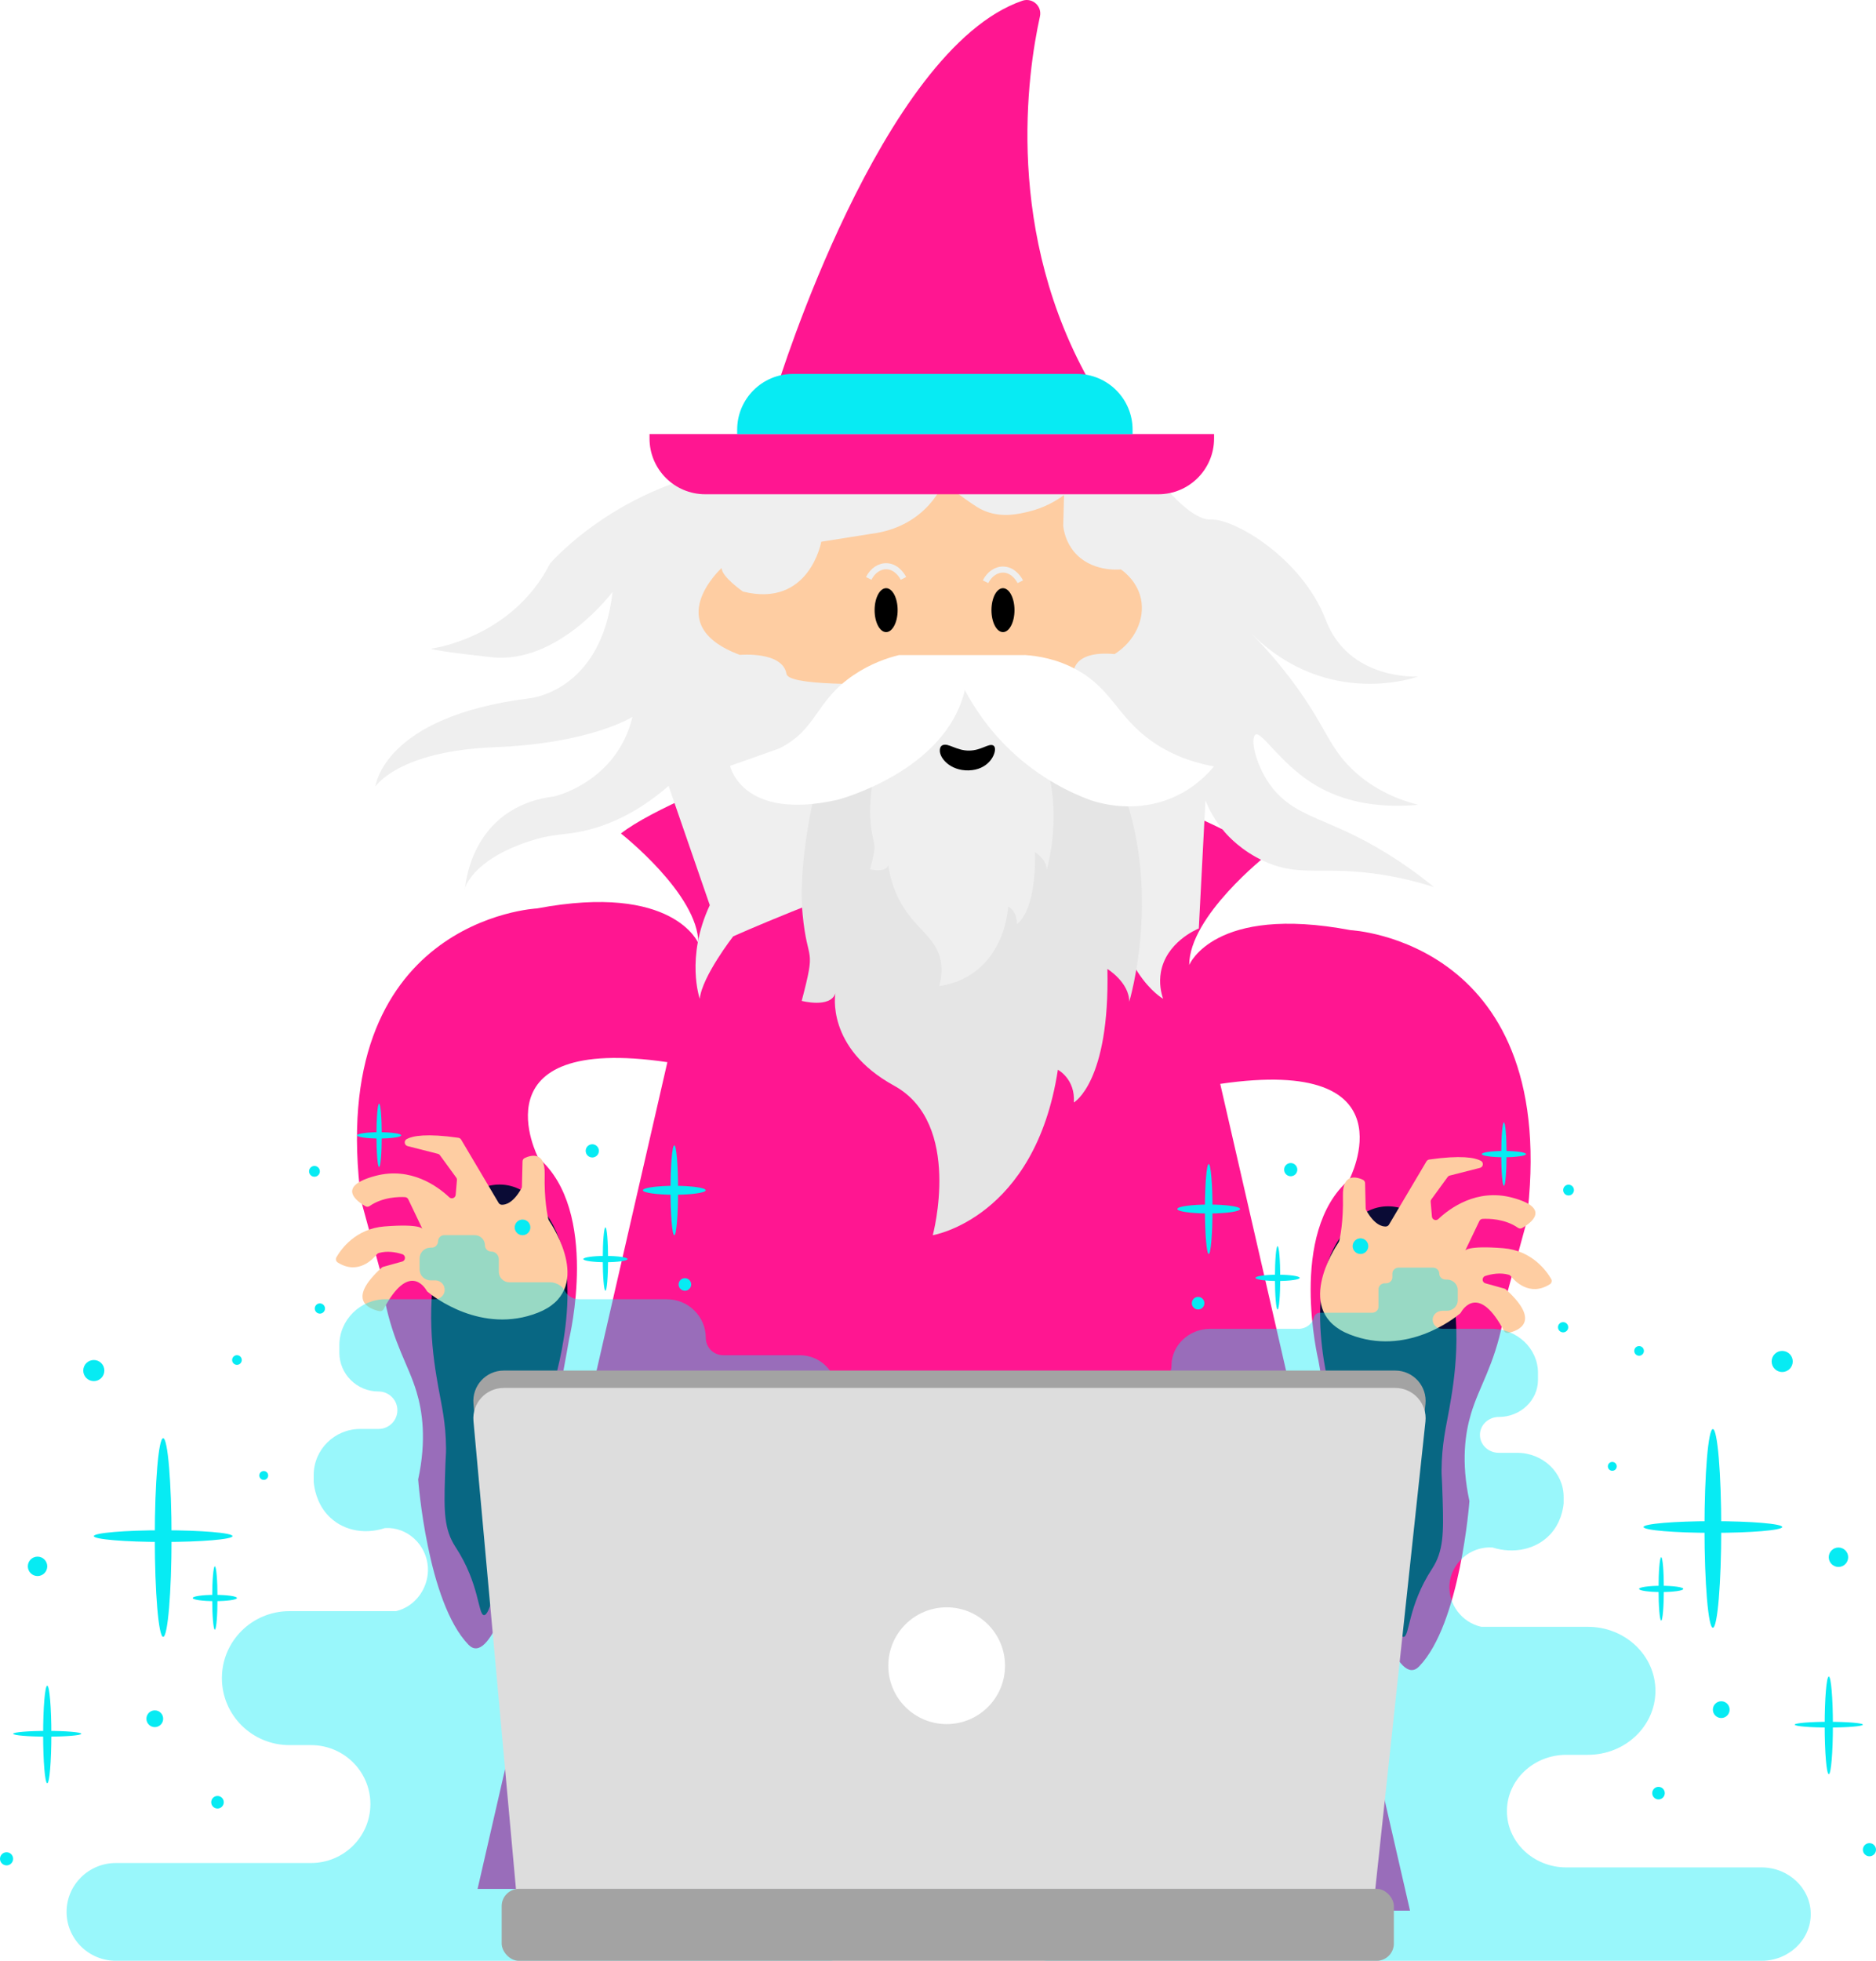 <?xml version="1.0" encoding="UTF-8"?>
<svg id="Layer_1" data-name="Layer 1" xmlns="http://www.w3.org/2000/svg" xmlns:xlink="http://www.w3.org/1999/xlink" viewBox="0 0 465.76 486.58">
  <defs>
    <style>
      .cls-1 {
        fill: none;
        stroke: #efefef;
        stroke-miterlimit: 10;
        stroke-width: 1.51px;
      }

      .cls-2 {
        filter: url(#outer-glow-1);
      }

      .cls-2, .cls-3, .cls-4, .cls-5, .cls-6, .cls-7, .cls-8, .cls-9, .cls-10, .cls-11, .cls-12, .cls-13 {
        stroke-width: 0px;
      }

      .cls-2, .cls-3, .cls-7 {
        fill: #07ebf3;
      }

      .cls-3 {
        opacity: .41;
      }

      .cls-5 {
        fill: #a3a3a3;
      }

      .cls-6 {
        fill: #0a0b35;
      }

      .cls-8 {
        fill: #ddd;
      }

      .cls-9 {
        fill: #fecda2;
      }

      .cls-10 {
        fill: #fff;
      }

      .cls-11 {
        fill: #efefef;
      }

      .cls-12 {
        fill: #ff1691;
      }

      .cls-13 {
        fill: #e5e5e5;
      }
    </style>
    <filter id="outer-glow-1" filterUnits="userSpaceOnUse">
      <feOffset dx="0" dy="0"/>
      <feGaussianBlur result="blur" stdDeviation="3.77"/>
      <feFlood flood-color="#07ebf3" flood-opacity=".77"/>
      <feComposite in2="blur" operator="in"/>
      <feComposite in="SourceGraphic"/>
    </filter>
  </defs>
  <path class="cls-12" d="M154.16,206.83s19.23,15.07,19.23,27.25c0,0-6.09-15.07-40.07-8.65,0,0-52.89,2.56-43.6,72.77l4.75,17.4c.16,1.59.46,4.03,1.05,6.97,2.21,11.03,5.89,16.07,7.92,22.9,1.41,4.71,2.5,11.83.38,21.65,0,0,2.24,30.45,12.5,41.03,10.26,10.58,25-75.97,25-75.97,0,0,7.69-31.73-7.69-44.88,0,0-16.03-30.77,32.06-23.72l-47.12,205.16h112.02V175.35s-61.68,19.95-76.43,31.48Z"/>
  <rect class="cls-12" x="220" y="207.32" width="34.04" height="243.37"/>
  <g>
    <path class="cls-12" d="M314.48,212.22s-19.23,15.07-19.23,27.25c0,0,6.09-15.07,40.07-8.65,0,0,52.89,2.56,43.6,72.77l-4.75,17.4c-.16,1.59-.46,4.03-1.05,6.97-2.21,11.03-5.89,16.07-7.92,22.9-1.41,4.71-2.5,11.83-.38,21.65,0,0-2.24,30.45-12.5,41.03-10.26,10.58-25-75.97-25-75.97,0,0-7.69-31.73,7.69-44.88,0,0,16.03-30.77-32.06-23.72l47.12,205.16h-112.02V180.74s61.68,19.95,76.43,31.48Z"/>
    <path class="cls-6" d="M342.48,387.9c3.2,11.65,4.61,18.43,6.02,18.29,1.48-.15,1.06-7.72,6.99-16.81.04-.06.03-.05.06-.09,2.83-4.36,2.87-8.76,2.62-17.09-.2-6.72-.29-5.68-.27-7.43.06-6.45,1.08-10.46,1.89-14.99,1.27-7.13,3.6-20.98-.55-35.52-.38-1.33-.74-2.39-.96-3.02l-4.21-7.25c-.62-1.06-1.49-1.95-2.55-2.58-3.61-2.17-12.11-5.32-19.48,6.73-9.13,14.91-1.01,40.42-.08,43.19.06.18.11.35.15.53.11.43,7.1,24.16,10.37,36.05Z"/>
    <path class="cls-9" d="M332.49,307.96c-.03.11-.07.2-.13.3-1.08,1.59-11.33,17.36,2.73,22.89s25.97-4.01,27.38-5.18c.09-.07.15-.15.21-.25.58-1.01,4.55-7.09,10.72,4.55.2.37.61.58,1.02.5,2.24-.46,8.53-2.57-.53-10.78-.11-.1-.25-.18-.39-.22l-4.71-1.31c-.91-.25-.93-1.53-.04-1.82,1.6-.52,3.76-.9,5.86-.3.19.05.35.17.47.32.83,1.05,4.62,5.27,9.72,2.02.43-.27.57-.84.32-1.28-1.13-1.98-4.74-7.1-11.95-7.66-8.96-.7-9.4.61-9.4.61l3.51-7.34c.15-.31.45-.52.8-.54,1.47-.08,5.54-.05,8.79,2.21.31.21.7.25,1.03.06,1.9-1.07,7.54-4.87-2.46-7.54-8.82-2.35-15.54,2.66-18.33,5.3-.58.55-1.53.19-1.6-.6l-.31-3.65c-.02-.23.04-.45.18-.64l4.03-5.53c.13-.18.32-.31.53-.36l7.5-1.91c.84-.21.98-1.35.21-1.76-1.51-.8-4.96-1.43-12.81-.31-.28.04-.54.21-.69.46l-9.3,15.69c-.16.28-.45.45-.78.47-.92.04-2.85-.41-4.89-4.06-.08-.14-.12-.29-.12-.45l-.15-6.25c0-.36-.22-.68-.55-.84-1.41-.66-5.09-1.83-4.95,4.02.15,6.38-.72,10.36-.92,11.19Z"/>
  </g>
  <g>
    <path class="cls-11" d="M145.38,206.09c-5.63,1.33-7.6.55-14.24,2.76-13.76,4.57-15.72,11.38-15.72,11.69,0,.08,0,.36,0,.36.02,0,.88-20.64,22.21-23.27,0,0,15.51-3.52,19.39-19.74,0,0-10.22,6.59-34.19,7.53-23.97.93-29.61,9.74-29.61,9.74,0,0,1.76-17.27,38.07-21.85,0,0,17.98-1.41,20.79-26.43,0,0-13.39,17.98-29.96,16.21,0,0-13.39-1.41-15.16-2.11,0,0,20.09-2.47,29.61-21.15,0,0,19.03-22.2,51.81-24.32,32.78-2.11,97.63,1.41,97.63,1.41,0,0,8.84,12.29,14.65,12.01,5.81-.28,22.68,9.68,28.48,24.89,5.81,15.21,22.95,14.05,22.95,14.05,0,0-22.4,8.35-41.48-10.73,7.95,8.07,12.97,15.39,16.1,20.62,3.2,5.35,4.8,9.14,9.12,13.25,5.5,5.24,11.81,7.56,16.26,8.71-8,.7-17.89.07-26.55-5.53-7.87-5.1-12.37-12.79-13.83-11.89-1.33.81-.12,7.12,3.46,12.24,4.63,6.61,10.94,7.96,19.79,12.15,5.19,2.46,12.66,6.57,21.06,13.44-9.2-2.92-16.79-3.77-22.15-3.99-8.14-.33-13.11.72-20.02-2.43-5.63-2.56-8.97-6.29-9.77-7.21-2.56-2.95-4-5.87-4.8-7.88-.55,10.59-1.1,21.18-1.65,31.78-.73.3-8.09,3.5-9.41,10.81-.5,2.79.05,5.17.55,6.64,0,0-12.44-6.91-13-32.08-.55-25.16-93.74,16.59-93.74,16.59,0,0-7.74,9.96-8.3,15.49,0,0-3.59-10.23,2.49-23.23-3.41-9.86-6.82-19.73-10.23-29.59-8.19,7.1-15.49,9.86-20.61,11.07Z"/>
    <path class="cls-9" d="M203.9,134.43s-2.94,16.49-19.44,12.37c0,0-5.3-3.66-5.3-5.85,0,0-15.51,14.1,4.52,21.56,0,0,10.6-.98,11.58,4.71.98,5.69,71.26,0,71.26,0,0,0-.59-5.89,10.21-4.91,5-3.18,7.58-8.67,6.54-13.68-.87-4.18-3.96-6.6-4.97-7.33-.67.07-7.52.64-11.69-4.44-1.96-2.39-2.48-5-2.64-6.35l.2-7.66c-2.06,1.51-5.01,3.21-8.83,4.12-2.51.6-6.31,1.49-10.4,0-1.7-.62-2.9-1.46-5.3-3.14-2.32-1.62-4.09-3.18-5.3-4.32,0,0-3.93,11.19-18.06,12.96l-12.37,1.96Z"/>
    <path class="cls-13" d="M202.31,196.63s-4.27,17.37-3.05,30.18c1.22,12.81,3.51,7.39-.22,21.56,0,0,7.11,1.88,8.36-1.88,0,0-2.5,13.55,14.59,22.93,17.09,9.38,9.59,37.1,9.59,37.1,0,0,25.43-4.17,31.06-41.06,0,0,4.38,2.29,3.96,8.13,0,0,8.96-5,8.34-33.14,0,0,5.42,3.33,5.42,8.13,0,0,8.55-28.14-2.5-54.82l-21.05-25.43-19.18-4.79-35.32,33.09Z"/>
    <path class="cls-11" d="M217.79,187.81s-2.3,9.37-1.65,16.28c.66,6.91,1.89,3.98-.12,11.63,0,0,3.84,1.01,4.51-1.01.63,4.2,1.94,7.19,3,9.12,3.76,6.84,8.88,8.64,10.02,14.6.5,2.58.03,4.84-.39,6.26,2.1-.29,5.09-1.02,8.06-2.99,8.12-5.38,8.99-15.26,9.09-16.76,0,0,2.36,1.24,2.14,4.38,0,0,4.83-2.7,4.5-17.87,0,0,2.92,1.8,2.92,4.38,0,0,4.61-15.18-1.35-29.57l-11.35-13.72-10.34-2.59-19.05,17.85Z"/>
    <path class="cls-4" d="M234.07,184.9c1.41-.57,3.43,1.43,6.63,1.36,2.93-.06,4.72-1.8,5.84-1.3.11.05.48.24.49.98,0,1.66-1.86,5.11-6.52,5.23-4.69.13-7.44-3.23-7.16-5.18.04-.32.12-.85.72-1.1Z"/>
    <path class="cls-10" d="M254.42,162.56h-31.24c-2.78.69-6.94,2.05-11.22,4.94-9.66,6.53-9.06,13.55-18.47,18.21,0,0-.26.13-12.24,4.35h0s2.94,13.76,26.7,8.41c0,0,26.87-6.95,31.59-27.24,2.13,4.04,5.71,9.66,11.47,15.1,7.34,6.93,14.91,10.44,19.66,12.21,2.42.81,11.51,3.51,21.08-.89,4.78-2.2,7.9-5.35,9.65-7.46-7.49-1.37-12.43-4.12-15.48-6.28-8.51-6.02-9.77-12.71-18.33-17.56-5.04-2.85-9.99-3.59-13.18-3.81Z"/>
  </g>
  <g>
    <path class="cls-12" d="M161.27,107.72h140.15v1.1c0,7.63-6.19,13.83-13.83,13.83h-112.5c-7.63,0-13.83-6.19-13.83-13.83v-1.1h0Z"/>
    <path class="cls-12" d="M193,95.89S218.73,12.28,253.8.19c2.49-.86,4.96,1.32,4.39,3.89-3.09,13.97-9,53.84,13,91.81l-55.15,9.41-23.03-9.41Z"/>
    <path class="cls-2" d="M196.84,92.79h70.52c7.63,0,13.83,6.19,13.83,13.83v1.1h-98.17v-1.1c0-7.63,6.19-13.83,13.83-13.83Z"/>
  </g>
  <ellipse class="cls-4" cx="220" cy="151.41" rx="2.86" ry="5.45"/>
  <ellipse class="cls-4" cx="249.01" cy="151.41" rx="2.86" ry="5.45"/>
  <path class="cls-1" d="M215.68,143.53c.98-1.97,2.74-3.13,4.58-3.01,2.59.17,3.94,2.79,4.05,3.01"/>
  <path class="cls-1" d="M244.69,144.36c.98-1.97,2.74-3.13,4.58-3.01,2.59.17,3.94,2.79,4.05,3.01"/>
  <path class="cls-6" d="M126.16,382.5c-3.2,11.65-4.61,18.43-6.02,18.29-1.48-.15-1.06-7.72-6.99-16.81-.04-.06-.03-.05-.06-.09-2.83-4.36-2.87-8.76-2.62-17.09.2-6.72.29-5.68.27-7.43-.06-6.45-1.08-10.46-1.89-14.99-1.27-7.13-3.6-20.98.55-35.52.38-1.33.74-2.39.96-3.02l4.21-7.25c.62-1.06,1.49-1.95,2.55-2.58,3.61-2.17,12.11-5.32,19.48,6.73,9.13,14.91,1.01,40.42.08,43.19-.06.18-.11.35-.15.53-.11.43-7.1,24.16-10.37,36.05Z"/>
  <path class="cls-9" d="M136.15,302.56c.03.11.07.2.13.3,1.08,1.59,11.33,17.36-2.73,22.89-13.92,5.47-25.97-4.01-27.38-5.18-.09-.07-.15-.15-.21-.25-.58-1.01-4.55-7.09-10.72,4.55-.2.37-.61.58-1.02.5-2.24-.46-8.53-2.57.53-10.78.11-.1.25-.18.39-.22l4.71-1.31c.91-.25.93-1.53.04-1.82-1.6-.52-3.76-.9-5.86-.3-.19.05-.35.17-.47.32-.83,1.05-4.62,5.27-9.72,2.02-.43-.27-.57-.84-.32-1.28,1.13-1.98,4.74-7.1,11.95-7.66,8.96-.7,9.4.61,9.4.61l-3.51-7.34c-.15-.31-.45-.52-.8-.54-1.47-.08-5.54-.05-8.79,2.21-.31.21-.7.25-1.03.06-1.9-1.07-7.54-4.87,2.46-7.54,8.82-2.35,15.54,2.66,18.33,5.3.58.55,1.53.19,1.6-.6l.31-3.65c.02-.23-.04-.45-.18-.64l-4.03-5.53c-.13-.18-.32-.31-.53-.36l-7.5-1.91c-.84-.21-.98-1.35-.21-1.76,1.51-.8,4.96-1.43,12.81-.31.28.04.54.21.69.46l9.3,15.69c.16.28.45.45.78.47.92.04,2.85-.41,4.89-4.06.08-.14.12-.29.12-.45l.15-6.25c0-.36.22-.68.55-.84,1.41-.66,5.09-1.83,4.95,4.02-.15,6.38.72,10.36.92,11.19Z"/>
  <path class="cls-3" d="M322.38,329.74h-21.86c-5.34,0-9.67,4.1-9.67,9.16h0c0,2.27-1.94,4.11-4.34,4.11h-19c-5.07,0-9.18,3.89-9.18,8.7v7.08s0,126.31,0,126.31c0,.81.7,1.48,1.56,1.48h177.43c6.76,0,12.24-5.19,12.24-11.59h0c0-6.4-5.48-11.59-12.24-11.59h-48.44c-8.15,0-14.75-6.26-14.75-13.97s6.6-13.97,14.75-13.97h5.36c9.26,0,16.76-7.11,16.76-15.88,0-8.77-7.5-15.88-16.76-15.88h-26.48c-4.9-1.11-8.22-5.66-7.9-10.44.35-5.29,5.1-9.6,10.68-9.25,5.31,1.67,10.85.46,14.29-3.2,2.68-2.86,3.24-6.3,3.38-7.73v-1.62c0-6.04-5.17-10.94-11.55-10.94h-4.54c-2.59,0-4.69-1.99-4.69-4.45s2.1-4.45,4.69-4.45h0c5.37,0,9.72-4.12,9.72-9.21v-1.73c0-6.04-5.17-10.94-11.55-10.94h-12.24c-1.3,0-2.36-1-2.36-2.23,0-1.23,1.06-2.23,2.36-2.23h1.14c1.51,0,2.73-1.16,2.73-2.58v-2.6c0-1.43-1.22-2.58-2.73-2.58h-.3c-.86,0-1.56-.66-1.56-1.48,0-.81-.7-1.48-1.56-1.48h-8.52c-.86,0-1.56.66-1.56,1.48v.93c0,.81-.7,1.48-1.56,1.48h-.33c-.86,0-1.56.66-1.56,1.48v4.35c0,.81-.7,1.48-1.56,1.48h-12.95c-.72,0-1.35.47-1.51,1.13-.42,1.68-2.01,2.87-3.83,2.87Z"/>
  <path class="cls-3" d="M143.7,322.41h21.86c5.34,0,9.67,4.29,9.67,9.59h0c0,2.38,1.94,4.3,4.34,4.3h19c5.07,0,9.18,4.08,9.18,9.11v139.62c0,.85-.69,1.54-1.54,1.54H28.77c-6.76,0-12.24-5.43-12.24-12.13h0c0-6.7,5.48-12.13,12.24-12.13h48.44c8.15,0,14.75-6.55,14.75-14.63s-6.6-14.63-14.75-14.63h-5.36c-9.26,0-16.76-7.44-16.76-16.62s7.5-16.62,16.76-16.62h26.48c4.9-1.16,8.22-5.93,7.9-10.93-.35-5.54-5.1-10.05-10.68-9.68-5.31,1.74-10.85.48-14.29-3.35-2.68-2.99-3.24-6.6-3.38-8.1v-1.7c0-6.32,5.17-11.45,11.55-11.45h4.54c2.59,0,4.69-2.08,4.69-4.65s-2.1-4.65-4.69-4.65h0c-5.37,0-9.72-4.32-9.72-9.64v-1.81c0-6.32,5.17-11.45,11.55-11.45h12.24c1.3,0,2.36-1.05,2.36-2.34s-1.06-2.34-2.36-2.34h-1.14c-1.51,0-2.73-1.21-2.73-2.7v-2.72c0-1.49,1.22-2.7,2.73-2.7h.3c.87,0,1.53-.71,1.56-1.59s.71-1.5,1.56-1.5h7.56c1.39,0,2.52,1.13,2.52,2.52h0c0,.85.69,1.54,1.54,1.54h0c1.04,0,1.9.85,1.9,1.9v3.11c0,1.45,1.18,2.63,2.63,2.63h10.24c1.27,0,2.89.88,3.46,2.02.65,1.31,2.01,2.17,3.53,2.17Z"/>
  <g>
    <path class="cls-5" d="M340.81,470.4h-212.17l-11.09-122.07c-.4-4.41,3.07-8.22,7.51-8.22h221.35c4.48,0,7.97,3.89,7.49,8.34l-13.09,121.94Z"/>
    <path class="cls-8" d="M340.81,474.71h-212.17l-11.09-122.07c-.4-4.41,3.07-8.22,7.51-8.22h221.35c4.48,0,7.97,3.89,7.49,8.34l-13.09,121.94Z"/>
    <rect class="cls-5" x="124.55" y="468.72" width="221.51" height="17.86" rx="4.29" ry="4.29"/>
  </g>
  <circle class="cls-10" cx="235.03" cy="413.35" r="14.49"/>
  <ellipse class="cls-7" cx="40.51" cy="381.54" rx="2.08" ry="24.65"/>
  <ellipse class="cls-7" cx="40.51" cy="381.19" rx="17.22" ry="1.45"/>
  <ellipse class="cls-7" cx="53.34" cy="396.55" rx=".66" ry="7.86"/>
  <ellipse class="cls-7" cx="53.34" cy="396.55" rx="5.49" ry=".78"/>
  <ellipse class="cls-7" cx="11.73" cy="430.41" rx="1.02" ry="12.11"/>
  <ellipse class="cls-7" cx="11.73" cy="430.24" rx="8.46" ry=".71"/>
  <circle class="cls-7" cx="9.32" cy="388.69" r="2.41"/>
  <circle class="cls-7" cx="54" cy="447.23" r="1.56"/>
  <circle class="cls-7" cx="38.43" cy="426.51" r="2.08"/>
  <circle class="cls-7" cx="65.48" cy="366.14" r="1.1"/>
  <circle class="cls-7" cx="23.29" cy="340.11" r="2.62"/>
  <circle class="cls-7" cx="58.83" cy="337.49" r="1.2"/>
  <circle class="cls-7" cx="1.63" cy="461.27" r="1.63"/>
  <ellipse class="cls-7" cx="150.31" cy="312.44" rx=".66" ry="7.86"/>
  <ellipse class="cls-7" cx="150.31" cy="312.44" rx="5.49" ry=".78"/>
  <ellipse class="cls-7" cx="94.12" cy="281.74" rx=".66" ry="7.86"/>
  <ellipse class="cls-7" cx="94.12" cy="281.74" rx="5.49" ry=".78"/>
  <ellipse class="cls-7" cx="167.41" cy="295.37" rx=".94" ry="11.16"/>
  <ellipse class="cls-7" cx="167.41" cy="295.37" rx="7.8" ry="1.11"/>
  <ellipse class="cls-7" cx="425.26" cy="379.28" rx="2.08" ry="24.65"/>
  <ellipse class="cls-7" cx="425.26" cy="378.93" rx="17.22" ry="1.45"/>
  <ellipse class="cls-7" cx="412.43" cy="394.29" rx=".66" ry="7.86"/>
  <ellipse class="cls-7" cx="412.43" cy="394.29" rx="5.49" ry=".78"/>
  <ellipse class="cls-7" cx="454.04" cy="428.15" rx="1.02" ry="12.11"/>
  <ellipse class="cls-7" cx="454.04" cy="427.98" rx="8.46" ry=".71"/>
  <circle class="cls-7" cx="456.44" cy="386.43" r="2.41"/>
  <circle class="cls-7" cx="411.76" cy="444.97" r="1.56"/>
  <circle class="cls-7" cx="427.34" cy="424.25" r="2.08"/>
  <circle class="cls-7" cx="400.29" cy="363.88" r="1.1"/>
  <circle class="cls-7" cx="442.47" cy="337.85" r="2.62"/>
  <circle class="cls-7" cx="406.94" cy="335.23" r="1.2"/>
  <circle class="cls-7" cx="464.13" cy="459.01" r="1.63"/>
  <circle class="cls-7" cx="170.04" cy="318.74" r="1.56"/>
  <circle class="cls-7" cx="147.05" cy="285.59" r="1.64"/>
  <circle class="cls-7" cx="129.73" cy="304.58" r="1.94"/>
  <circle class="cls-7" cx="78.07" cy="290.67" r="1.34"/>
  <circle class="cls-7" cx="79.42" cy="324.71" r="1.27"/>
  <ellipse class="cls-7" cx="317.19" cy="317.1" rx=".66" ry="7.86"/>
  <ellipse class="cls-7" cx="317.19" cy="317.1" rx="5.49" ry=".78"/>
  <ellipse class="cls-7" cx="373.38" cy="286.39" rx=".66" ry="7.86"/>
  <ellipse class="cls-7" cx="373.38" cy="286.39" rx="5.49" ry=".78"/>
  <ellipse class="cls-7" cx="300.09" cy="300.02" rx=".94" ry="11.16"/>
  <ellipse class="cls-7" cx="300.09" cy="300.02" rx="7.8" ry="1.11"/>
  <circle class="cls-7" cx="297.46" cy="323.39" r="1.56"/>
  <circle class="cls-7" cx="320.45" cy="290.25" r="1.64"/>
  <circle class="cls-7" cx="337.77" cy="309.24" r="1.94"/>
  <circle class="cls-7" cx="389.43" cy="295.32" r="1.34"/>
  <circle class="cls-7" cx="388.08" cy="329.36" r="1.27"/>
</svg>